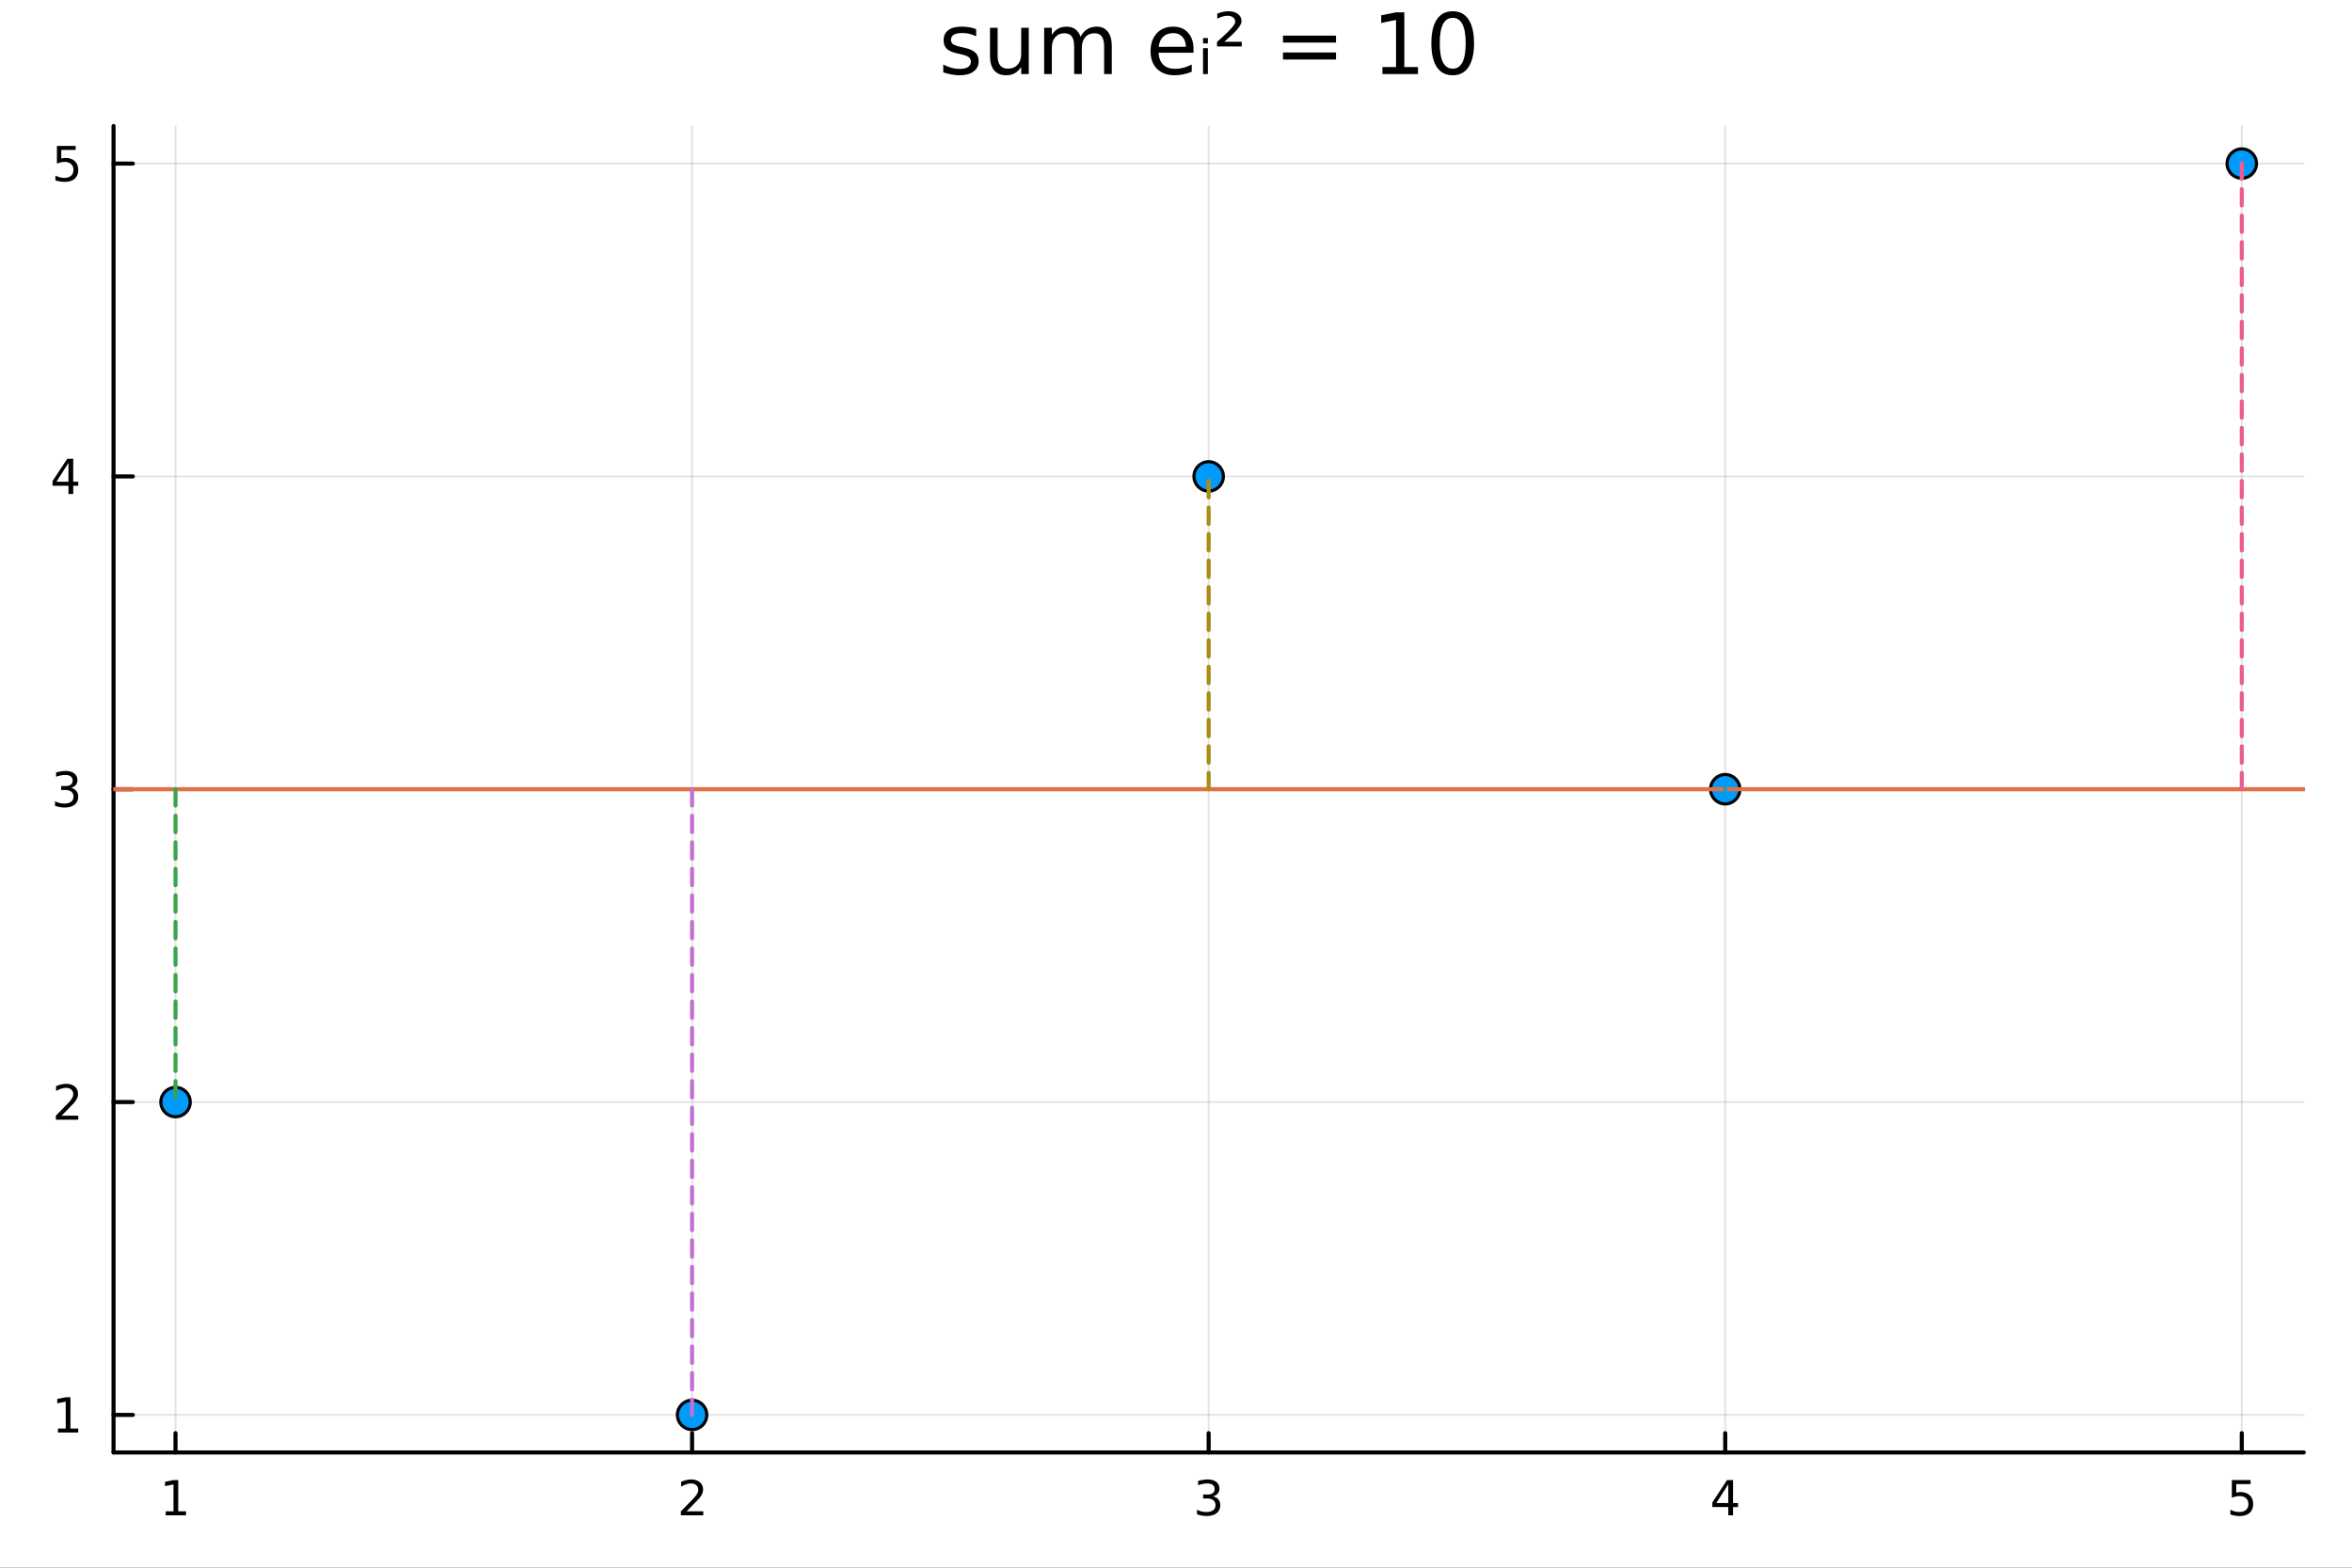 <?xml version="1.0" encoding="utf-8"?>
<svg xmlns="http://www.w3.org/2000/svg" xmlns:xlink="http://www.w3.org/1999/xlink" width="576" height="384" viewBox="0 0 2304 1536">
<rect x="0" y="0" width="2304" height="1536" fill="#333333" stroke="none"/>
<defs>
  <clipPath id="clip550">
    <rect x="0" y="0" width="2304" height="1536"/>
  </clipPath>
</defs>
<path clip-path="url(#clip550)" d="
M0 1536 L2304 1536 L2304 0 L0 0  Z
  " fill="#ffffff" fill-rule="evenodd" fill-opacity="1"/>
<defs>
  <clipPath id="clip551">
    <rect x="460" y="0" width="1614" height="1536"/>
  </clipPath>
</defs>
<path clip-path="url(#clip550)" d="
M111.217 1423.09 L2256.76 1423.09 L2256.76 123.472 L111.217 123.472  Z
  " fill="#ffffff" fill-rule="evenodd" fill-opacity="1"/>
<defs>
  <clipPath id="clip552">
    <rect x="111" y="123" width="2147" height="1301"/>
  </clipPath>
</defs>
<polyline clip-path="url(#clip552)" style="stroke:#000000; stroke-linecap:round; stroke-linejoin:round; stroke-width:2; stroke-opacity:0.1; fill:none" points="
  171.94,1423.09 171.94,123.472 
  "/>
<polyline clip-path="url(#clip552)" style="stroke:#000000; stroke-linecap:round; stroke-linejoin:round; stroke-width:2; stroke-opacity:0.1; fill:none" points="
  677.963,1423.09 677.963,123.472 
  "/>
<polyline clip-path="url(#clip552)" style="stroke:#000000; stroke-linecap:round; stroke-linejoin:round; stroke-width:2; stroke-opacity:0.1; fill:none" points="
  1183.99,1423.09 1183.99,123.472 
  "/>
<polyline clip-path="url(#clip552)" style="stroke:#000000; stroke-linecap:round; stroke-linejoin:round; stroke-width:2; stroke-opacity:0.1; fill:none" points="
  1690.01,1423.09 1690.01,123.472 
  "/>
<polyline clip-path="url(#clip552)" style="stroke:#000000; stroke-linecap:round; stroke-linejoin:round; stroke-width:2; stroke-opacity:0.1; fill:none" points="
  2196.03,1423.09 2196.03,123.472 
  "/>
<polyline clip-path="url(#clip550)" style="stroke:#000000; stroke-linecap:round; stroke-linejoin:round; stroke-width:4; stroke-opacity:1; fill:none" points="
  111.217,1423.09 2256.76,1423.09 
  "/>
<polyline clip-path="url(#clip550)" style="stroke:#000000; stroke-linecap:round; stroke-linejoin:round; stroke-width:4; stroke-opacity:1; fill:none" points="
  171.94,1423.09 171.94,1404.19 
  "/>
<polyline clip-path="url(#clip550)" style="stroke:#000000; stroke-linecap:round; stroke-linejoin:round; stroke-width:4; stroke-opacity:1; fill:none" points="
  677.963,1423.09 677.963,1404.19 
  "/>
<polyline clip-path="url(#clip550)" style="stroke:#000000; stroke-linecap:round; stroke-linejoin:round; stroke-width:4; stroke-opacity:1; fill:none" points="
  1183.99,1423.09 1183.99,1404.19 
  "/>
<polyline clip-path="url(#clip550)" style="stroke:#000000; stroke-linecap:round; stroke-linejoin:round; stroke-width:4; stroke-opacity:1; fill:none" points="
  1690.01,1423.09 1690.01,1404.19 
  "/>
<polyline clip-path="url(#clip550)" style="stroke:#000000; stroke-linecap:round; stroke-linejoin:round; stroke-width:4; stroke-opacity:1; fill:none" points="
  2196.03,1423.09 2196.03,1404.19 
  "/>
<path clip-path="url(#clip550)" d="M162.322 1480.78 L169.961 1480.78 L169.961 1454.42 L161.651 1456.09 L161.651 1451.83 L169.915 1450.16 L174.59 1450.16 L174.59 1480.78 L182.229 1480.78 L182.229 1484.72 L162.322 1484.72 L162.322 1480.78 Z" fill="#000000" fill-rule="evenodd" fill-opacity="1" /><path clip-path="url(#clip550)" d="M672.616 1480.78 L688.935 1480.78 L688.935 1484.72 L666.991 1484.72 L666.991 1480.78 Q669.653 1478.03 674.236 1473.4 Q678.843 1468.75 680.023 1467.41 Q682.269 1464.88 683.148 1463.15 Q684.051 1461.39 684.051 1459.7 Q684.051 1456.94 682.107 1455.21 Q680.185 1453.47 677.084 1453.47 Q674.885 1453.47 672.431 1454.23 Q670 1455 667.223 1456.55 L667.223 1451.83 Q670.047 1450.69 672.5 1450.11 Q674.954 1449.53 676.991 1449.53 Q682.361 1449.53 685.556 1452.22 Q688.75 1454.91 688.75 1459.4 Q688.75 1461.53 687.94 1463.45 Q687.153 1465.34 685.047 1467.94 Q684.468 1468.61 681.366 1471.83 Q678.264 1475.02 672.616 1480.78 Z" fill="#000000" fill-rule="evenodd" fill-opacity="1" /><path clip-path="url(#clip550)" d="M1188.23 1466.09 Q1191.59 1466.8 1193.47 1469.07 Q1195.36 1471.34 1195.36 1474.67 Q1195.36 1479.79 1191.85 1482.59 Q1188.33 1485.39 1181.85 1485.39 Q1179.67 1485.39 1177.35 1484.95 Q1175.06 1484.53 1172.61 1483.68 L1172.61 1479.16 Q1174.55 1480.3 1176.87 1480.88 Q1179.18 1481.46 1181.71 1481.46 Q1186.1 1481.46 1188.4 1479.72 Q1190.71 1477.98 1190.71 1474.67 Q1190.71 1471.62 1188.56 1469.91 Q1186.43 1468.17 1182.61 1468.17 L1178.58 1468.17 L1178.58 1464.33 L1182.79 1464.33 Q1186.24 1464.33 1188.07 1462.96 Q1189.9 1461.57 1189.9 1458.98 Q1189.9 1456.32 1188 1454.91 Q1186.13 1453.47 1182.61 1453.47 Q1180.69 1453.47 1178.49 1453.89 Q1176.29 1454.3 1173.65 1455.18 L1173.65 1451.02 Q1176.31 1450.28 1178.63 1449.91 Q1180.97 1449.53 1183.03 1449.53 Q1188.35 1449.53 1191.45 1451.97 Q1194.55 1454.37 1194.55 1458.49 Q1194.55 1461.36 1192.91 1463.35 Q1191.27 1465.32 1188.23 1466.09 Z" fill="#000000" fill-rule="evenodd" fill-opacity="1" /><path clip-path="url(#clip550)" d="M1693.02 1454.23 L1681.21 1472.68 L1693.02 1472.68 L1693.02 1454.23 M1691.79 1450.16 L1697.67 1450.16 L1697.67 1472.68 L1702.6 1472.68 L1702.6 1476.57 L1697.67 1476.57 L1697.67 1484.72 L1693.02 1484.72 L1693.02 1476.57 L1677.42 1476.57 L1677.42 1472.06 L1691.79 1450.16 Z" fill="#000000" fill-rule="evenodd" fill-opacity="1" /><path clip-path="url(#clip550)" d="M2186.31 1450.16 L2204.67 1450.16 L2204.67 1454.1 L2190.59 1454.1 L2190.59 1462.57 Q2191.61 1462.22 2192.63 1462.06 Q2193.65 1461.87 2194.67 1461.87 Q2200.45 1461.87 2203.83 1465.04 Q2207.21 1468.22 2207.21 1473.63 Q2207.21 1479.21 2203.74 1482.31 Q2200.27 1485.39 2193.95 1485.39 Q2191.77 1485.39 2189.51 1485.02 Q2187.26 1484.65 2184.85 1483.91 L2184.85 1479.21 Q2186.94 1480.34 2189.16 1480.9 Q2191.38 1481.46 2193.86 1481.46 Q2197.86 1481.46 2200.2 1479.35 Q2202.54 1477.24 2202.54 1473.63 Q2202.54 1470.02 2200.2 1467.91 Q2197.86 1465.81 2193.86 1465.81 Q2191.98 1465.81 2190.11 1466.22 Q2188.26 1466.64 2186.31 1467.52 L2186.31 1450.16 Z" fill="#000000" fill-rule="evenodd" fill-opacity="1" /><polyline clip-path="url(#clip552)" style="stroke:#000000; stroke-linecap:round; stroke-linejoin:round; stroke-width:2; stroke-opacity:0.1; fill:none" points="
  111.217,1386.31 2256.76,1386.31 
  "/>
<polyline clip-path="url(#clip552)" style="stroke:#000000; stroke-linecap:round; stroke-linejoin:round; stroke-width:2; stroke-opacity:0.1; fill:none" points="
  111.217,1079.79 2256.76,1079.79 
  "/>
<polyline clip-path="url(#clip552)" style="stroke:#000000; stroke-linecap:round; stroke-linejoin:round; stroke-width:2; stroke-opacity:0.1; fill:none" points="
  111.217,773.28 2256.76,773.28 
  "/>
<polyline clip-path="url(#clip552)" style="stroke:#000000; stroke-linecap:round; stroke-linejoin:round; stroke-width:2; stroke-opacity:0.1; fill:none" points="
  111.217,466.767 2256.76,466.767 
  "/>
<polyline clip-path="url(#clip552)" style="stroke:#000000; stroke-linecap:round; stroke-linejoin:round; stroke-width:2; stroke-opacity:0.1; fill:none" points="
  111.217,160.254 2256.76,160.254 
  "/>
<polyline clip-path="url(#clip550)" style="stroke:#000000; stroke-linecap:round; stroke-linejoin:round; stroke-width:4; stroke-opacity:1; fill:none" points="
  111.217,1423.09 111.217,123.472 
  "/>
<polyline clip-path="url(#clip550)" style="stroke:#000000; stroke-linecap:round; stroke-linejoin:round; stroke-width:4; stroke-opacity:1; fill:none" points="
  111.217,1386.31 130.115,1386.31 
  "/>
<polyline clip-path="url(#clip550)" style="stroke:#000000; stroke-linecap:round; stroke-linejoin:round; stroke-width:4; stroke-opacity:1; fill:none" points="
  111.217,1079.79 130.115,1079.79 
  "/>
<polyline clip-path="url(#clip550)" style="stroke:#000000; stroke-linecap:round; stroke-linejoin:round; stroke-width:4; stroke-opacity:1; fill:none" points="
  111.217,773.28 130.115,773.28 
  "/>
<polyline clip-path="url(#clip550)" style="stroke:#000000; stroke-linecap:round; stroke-linejoin:round; stroke-width:4; stroke-opacity:1; fill:none" points="
  111.217,466.767 130.115,466.767 
  "/>
<polyline clip-path="url(#clip550)" style="stroke:#000000; stroke-linecap:round; stroke-linejoin:round; stroke-width:4; stroke-opacity:1; fill:none" points="
  111.217,160.254 130.115,160.254 
  "/>
<path clip-path="url(#clip550)" d="M56.75 1399.65 L64.389 1399.65 L64.389 1373.29 L56.079 1374.95 L56.079 1370.69 L64.342 1369.03 L69.018 1369.03 L69.018 1399.65 L76.657 1399.65 L76.657 1403.59 L56.75 1403.59 L56.75 1399.65 Z" fill="#000000" fill-rule="evenodd" fill-opacity="1" /><path clip-path="url(#clip550)" d="M60.338 1093.14 L76.657 1093.14 L76.657 1097.07 L54.713 1097.07 L54.713 1093.14 Q57.375 1090.38 61.958 1085.75 Q66.565 1081.1 67.745 1079.76 Q69.99 1077.24 70.87 1075.5 Q71.773 1073.74 71.773 1072.05 Q71.773 1069.3 69.829 1067.56 Q67.907 1065.82 64.805 1065.82 Q62.606 1065.82 60.153 1066.59 Q57.722 1067.35 54.944 1068.9 L54.944 1064.18 Q57.768 1063.05 60.222 1062.47 Q62.676 1061.89 64.713 1061.89 Q70.083 1061.89 73.278 1064.57 Q76.472 1067.26 76.472 1071.75 Q76.472 1073.88 75.662 1075.8 Q74.875 1077.7 72.768 1080.29 Q72.19 1080.96 69.088 1084.18 Q65.986 1087.37 60.338 1093.14 Z" fill="#000000" fill-rule="evenodd" fill-opacity="1" /><path clip-path="url(#clip550)" d="M69.528 771.926 Q72.884 772.643 74.759 774.912 Q76.657 777.18 76.657 780.514 Q76.657 785.629 73.139 788.43 Q69.62 791.231 63.139 791.231 Q60.963 791.231 58.648 790.791 Q56.356 790.375 53.903 789.518 L53.903 785.004 Q55.847 786.139 58.162 786.717 Q60.477 787.296 63 787.296 Q67.398 787.296 69.69 785.56 Q72.004 783.824 72.004 780.514 Q72.004 777.458 69.852 775.745 Q67.722 774.009 63.903 774.009 L59.875 774.009 L59.875 770.167 L64.088 770.167 Q67.537 770.167 69.365 768.801 Q71.194 767.412 71.194 764.819 Q71.194 762.157 69.296 760.745 Q67.421 759.31 63.903 759.31 Q61.981 759.31 59.782 759.727 Q57.583 760.143 54.944 761.023 L54.944 756.856 Q57.606 756.116 59.921 755.745 Q62.259 755.375 64.319 755.375 Q69.643 755.375 72.745 757.806 Q75.847 760.213 75.847 764.333 Q75.847 767.204 74.204 769.194 Q72.56 771.162 69.528 771.926 Z" fill="#000000" fill-rule="evenodd" fill-opacity="1" /><path clip-path="url(#clip550)" d="M67.074 453.561 L55.268 472.01 L67.074 472.01 L67.074 453.561 M65.847 449.487 L71.727 449.487 L71.727 472.01 L76.657 472.01 L76.657 475.899 L71.727 475.899 L71.727 484.047 L67.074 484.047 L67.074 475.899 L51.472 475.899 L51.472 471.385 L65.847 449.487 Z" fill="#000000" fill-rule="evenodd" fill-opacity="1" /><path clip-path="url(#clip550)" d="M55.755 142.974 L74.111 142.974 L74.111 146.909 L60.037 146.909 L60.037 155.381 Q61.055 155.034 62.074 154.872 Q63.092 154.687 64.111 154.687 Q69.898 154.687 73.278 157.858 Q76.657 161.029 76.657 166.446 Q76.657 172.024 73.185 175.126 Q69.713 178.205 63.393 178.205 Q61.217 178.205 58.949 177.835 Q56.704 177.464 54.296 176.724 L54.296 172.024 Q56.38 173.159 58.602 173.714 Q60.824 174.27 63.301 174.27 Q67.305 174.27 69.643 172.163 Q71.981 170.057 71.981 166.446 Q71.981 162.835 69.643 160.728 Q67.305 158.622 63.301 158.622 Q61.426 158.622 59.551 159.038 Q57.699 159.455 55.755 160.335 L55.755 142.974 Z" fill="#000000" fill-rule="evenodd" fill-opacity="1" /><path clip-path="url(#clip550)" d="M956.265 28.543 L956.265 35.591 Q953.105 33.971 949.702 33.161 Q946.3 32.35 942.654 32.35 Q937.104 32.35 934.309 34.052 Q931.554 35.753 931.554 39.156 Q931.554 41.749 933.539 43.248 Q935.524 44.706 941.52 46.043 L944.072 46.61 Q952.012 48.311 955.333 51.43 Q958.696 54.509 958.696 60.059 Q958.696 66.378 953.672 70.064 Q948.69 73.751 939.94 73.751 Q936.294 73.751 932.324 73.022 Q928.395 72.333 924.02 70.915 L924.02 63.218 Q928.152 65.365 932.162 66.459 Q936.172 67.512 940.102 67.512 Q945.368 67.512 948.204 65.73 Q951.039 63.907 951.039 60.626 Q951.039 57.588 948.973 55.967 Q946.948 54.347 940.021 52.848 L937.428 52.24 Q930.501 50.782 927.423 47.785 Q924.344 44.746 924.344 39.48 Q924.344 33.08 928.881 29.596 Q933.418 26.112 941.763 26.112 Q945.895 26.112 949.54 26.72 Q953.186 27.327 956.265 28.543 Z" fill="#000000" fill-rule="evenodd" fill-opacity="1" /><path clip-path="url(#clip550)" d="M969.795 54.671 L969.795 27.206 L977.249 27.206 L977.249 54.387 Q977.249 60.828 979.76 64.069 Q982.272 67.269 987.295 67.269 Q993.331 67.269 996.815 63.421 Q1000.34 59.573 1000.34 52.929 L1000.34 27.206 L1007.79 27.206 L1007.79 72.576 L1000.34 72.576 L1000.34 65.608 Q997.625 69.74 994.019 71.766 Q990.455 73.751 985.715 73.751 Q977.897 73.751 973.846 68.89 Q969.795 64.029 969.795 54.671 M988.551 26.112 L988.551 26.112 Z" fill="#000000" fill-rule="evenodd" fill-opacity="1" /><path clip-path="url(#clip550)" d="M1058.47 35.915 Q1061.26 30.892 1065.15 28.502 Q1069.04 26.112 1074.31 26.112 Q1081.4 26.112 1085.25 31.095 Q1089.09 36.037 1089.09 45.192 L1089.09 72.576 L1081.6 72.576 L1081.6 45.435 Q1081.6 38.913 1079.29 35.753 Q1076.98 32.594 1072.24 32.594 Q1066.45 32.594 1063.09 36.442 Q1059.73 40.29 1059.73 46.934 L1059.73 72.576 L1052.23 72.576 L1052.23 45.435 Q1052.23 38.873 1049.92 35.753 Q1047.61 32.594 1042.79 32.594 Q1037.08 32.594 1033.72 36.482 Q1030.36 40.331 1030.36 46.934 L1030.36 72.576 L1022.86 72.576 L1022.86 27.206 L1030.36 27.206 L1030.36 34.254 Q1032.91 30.082 1036.47 28.097 Q1040.04 26.112 1044.94 26.112 Q1049.88 26.112 1053.32 28.624 Q1056.81 31.135 1058.47 35.915 Z" fill="#000000" fill-rule="evenodd" fill-opacity="1" /><path clip-path="url(#clip550)" d="M1169.14 48.028 L1169.14 51.673 L1134.87 51.673 Q1135.36 59.37 1139.49 63.421 Q1143.66 67.431 1151.07 67.431 Q1155.37 67.431 1159.38 66.378 Q1163.43 65.325 1167.4 63.218 L1167.4 70.267 Q1163.39 71.968 1159.17 72.86 Q1154.96 73.751 1150.63 73.751 Q1139.77 73.751 1133.41 67.431 Q1127.09 61.112 1127.09 50.337 Q1127.09 39.197 1133.09 32.675 Q1139.12 26.112 1149.33 26.112 Q1158.49 26.112 1163.79 32.026 Q1169.14 37.9 1169.14 48.028 M1161.69 45.84 Q1161.61 39.723 1158.24 36.077 Q1154.92 32.431 1149.41 32.431 Q1143.17 32.431 1139.41 35.956 Q1135.68 39.48 1135.11 45.88 L1161.69 45.84 Z" fill="#000000" fill-rule="evenodd" fill-opacity="1" /><path clip-path="url(#clip550)" d="M1178.5 47.177 L1183.2 47.177 L1183.2 72.576 L1178.5 72.576 L1178.5 47.177 M1178.5 37.293 L1183.2 37.293 L1183.2 42.559 L1178.5 42.559 L1178.5 37.293 Z" fill="#000000" fill-rule="evenodd" fill-opacity="1" /><path clip-path="url(#clip550)" d="M1199.24 40.898 L1216.41 40.898 L1216.41 45.516 L1192.19 45.516 L1192.19 41.06 Q1193.57 39.804 1196.12 37.536 Q1210.05 25.18 1210.05 21.373 Q1210.05 18.699 1207.95 17.079 Q1205.84 15.418 1202.4 15.418 Q1200.29 15.418 1197.82 16.147 Q1195.35 16.836 1192.43 18.253 L1192.43 13.271 Q1195.55 12.136 1198.23 11.569 Q1200.94 11.002 1203.25 11.002 Q1209.12 11.002 1212.65 13.676 Q1216.17 16.349 1216.17 20.724 Q1216.17 26.355 1202.76 37.86 Q1200.49 39.804 1199.24 40.898 Z" fill="#000000" fill-rule="evenodd" fill-opacity="1" /><path clip-path="url(#clip550)" d="M1256.8 34.903 L1308.73 34.903 L1308.73 41.708 L1256.8 41.708 L1256.8 34.903 M1256.8 51.43 L1308.73 51.43 L1308.73 58.317 L1256.8 58.317 L1256.8 51.43 Z" fill="#000000" fill-rule="evenodd" fill-opacity="1" /><path clip-path="url(#clip550)" d="M1354.19 65.689 L1367.55 65.689 L1367.55 19.55 L1353.01 22.466 L1353.01 15.013 L1367.47 12.096 L1375.66 12.096 L1375.66 65.689 L1389.02 65.689 L1389.02 72.576 L1354.19 72.576 L1354.19 65.689 Z" fill="#000000" fill-rule="evenodd" fill-opacity="1" /><path clip-path="url(#clip550)" d="M1423.05 17.484 Q1416.73 17.484 1413.53 23.722 Q1410.37 29.92 1410.37 42.397 Q1410.37 54.833 1413.53 61.071 Q1416.73 67.269 1423.05 67.269 Q1429.41 67.269 1432.57 61.071 Q1435.77 54.833 1435.77 42.397 Q1435.77 29.92 1432.57 23.722 Q1429.41 17.484 1423.05 17.484 M1423.05 11.002 Q1433.22 11.002 1438.57 19.064 Q1443.95 27.084 1443.95 42.397 Q1443.95 57.669 1438.57 65.73 Q1433.22 73.751 1423.05 73.751 Q1412.88 73.751 1407.5 65.73 Q1402.15 57.669 1402.15 42.397 Q1402.15 27.084 1407.5 19.064 Q1412.88 11.002 1423.05 11.002 Z" fill="#000000" fill-rule="evenodd" fill-opacity="1" /><circle clip-path="url(#clip552)" cx="171.94" cy="1079.79" r="14.4" fill="#009af9" fill-rule="evenodd" fill-opacity="1" stroke="#000000" stroke-opacity="1" stroke-width="3.072"/>
<circle clip-path="url(#clip552)" cx="677.963" cy="1386.31" r="14.4" fill="#009af9" fill-rule="evenodd" fill-opacity="1" stroke="#000000" stroke-opacity="1" stroke-width="3.072"/>
<circle clip-path="url(#clip552)" cx="1183.99" cy="466.767" r="14.4" fill="#009af9" fill-rule="evenodd" fill-opacity="1" stroke="#000000" stroke-opacity="1" stroke-width="3.072"/>
<circle clip-path="url(#clip552)" cx="1690.01" cy="773.28" r="14.4" fill="#009af9" fill-rule="evenodd" fill-opacity="1" stroke="#000000" stroke-opacity="1" stroke-width="3.072"/>
<circle clip-path="url(#clip552)" cx="2196.03" cy="160.254" r="14.4" fill="#009af9" fill-rule="evenodd" fill-opacity="1" stroke="#000000" stroke-opacity="1" stroke-width="3.072"/>
<polyline clip-path="url(#clip552)" style="stroke:#e26f46; stroke-linecap:round; stroke-linejoin:round; stroke-width:4; stroke-opacity:1; fill:none" points="
  -2034.32,773.28 4402.29,773.28 
  "/>
<polyline clip-path="url(#clip552)" style="stroke:#3da44d; stroke-linecap:round; stroke-linejoin:round; stroke-width:4; stroke-opacity:1; fill:none" stroke-dasharray="16, 10" points="
  171.94,773.28 171.94,1079.79 
  "/>
<polyline clip-path="url(#clip552)" style="stroke:#c271d2; stroke-linecap:round; stroke-linejoin:round; stroke-width:4; stroke-opacity:1; fill:none" stroke-dasharray="16, 10" points="
  677.963,773.28 677.963,1386.31 
  "/>
<polyline clip-path="url(#clip552)" style="stroke:#ac8d18; stroke-linecap:round; stroke-linejoin:round; stroke-width:4; stroke-opacity:1; fill:none" stroke-dasharray="16, 10" points="
  1183.99,773.28 1183.99,466.767 
  "/>
<polyline clip-path="url(#clip552)" style="stroke:#00a9ad; stroke-linecap:round; stroke-linejoin:round; stroke-width:4; stroke-opacity:1; fill:none" stroke-dasharray="16, 10" points="
  1690.01,773.28 1690.01,773.28 
  "/>
<polyline clip-path="url(#clip552)" style="stroke:#ed5d92; stroke-linecap:round; stroke-linejoin:round; stroke-width:4; stroke-opacity:1; fill:none" stroke-dasharray="16, 10" points="
  2196.03,773.28 2196.03,160.254 
  "/>
</svg>
